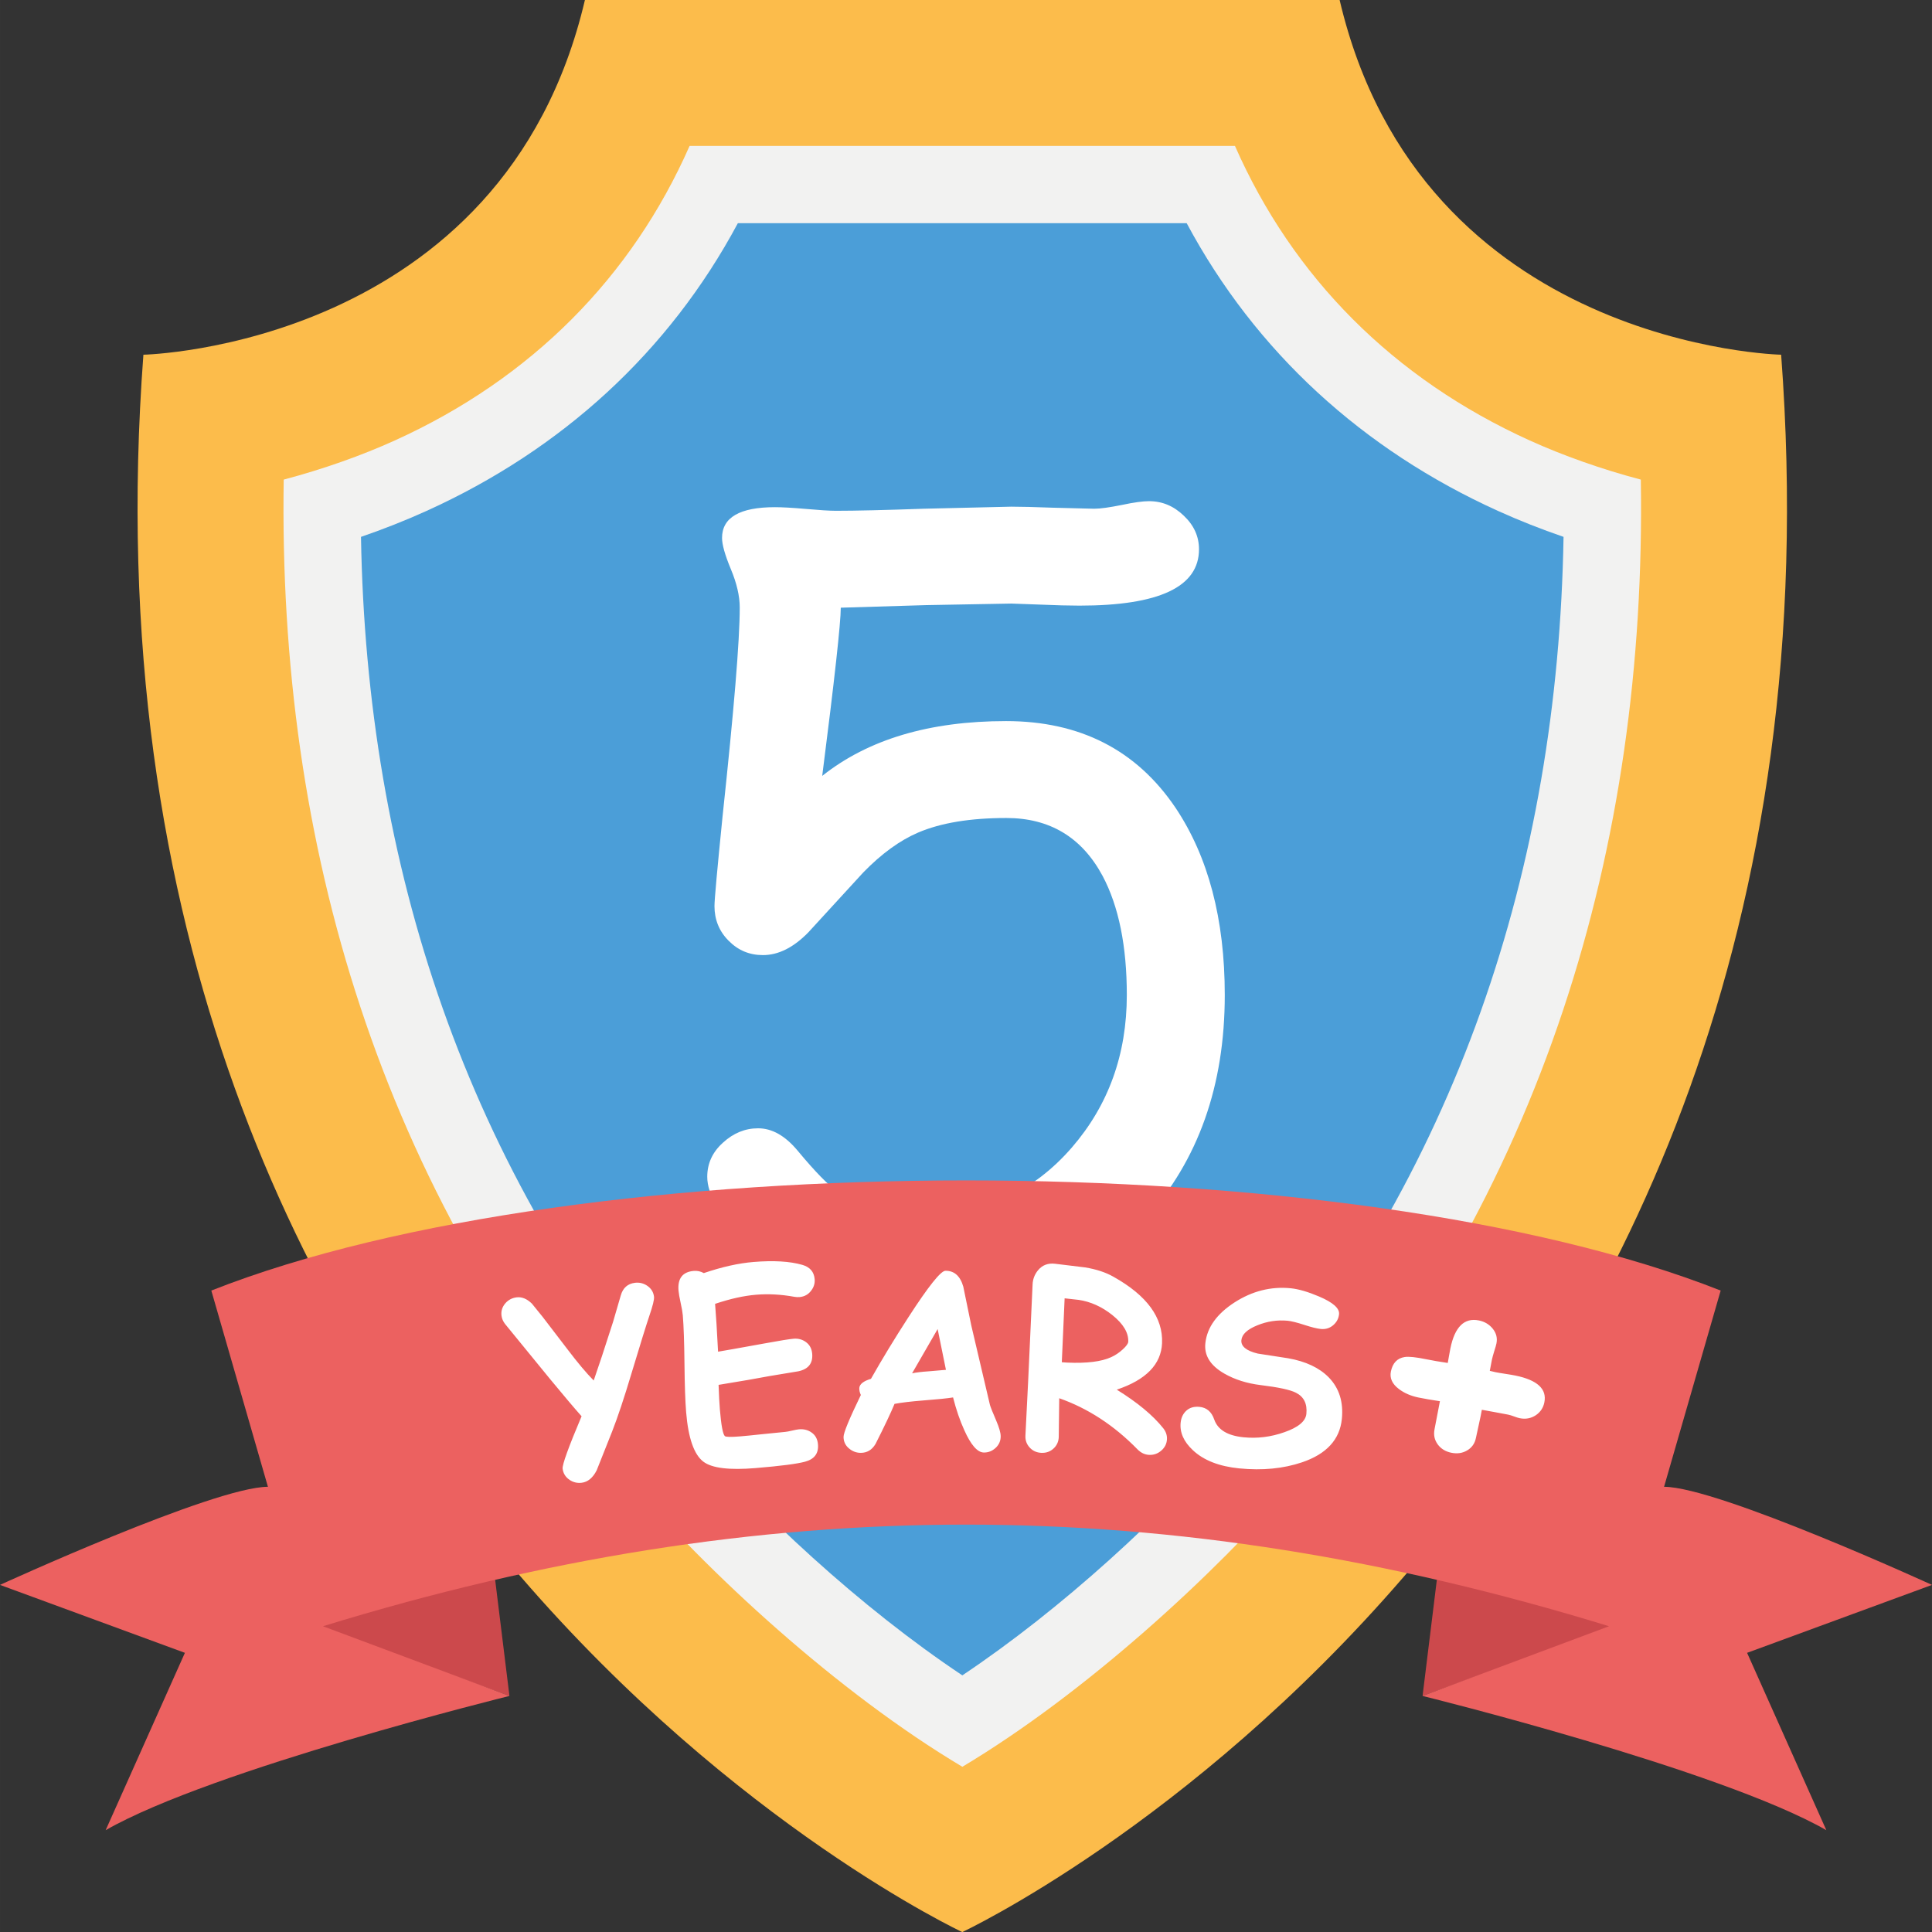 <svg xmlns="http://www.w3.org/2000/svg" width="292.32" height="292.33" shape-rendering="geometricPrecision" image-rendering="optimizeQuality" fill-rule="evenodd" viewBox="0 0 2394.82 2394.92" xmlns:v="https://vecta.io/nano"><rect x="0" y="0" width="2394.82" height="2394.92" fill="#333333" stroke="none"/><path fill="#fcbc4b" d="M1192.78 2394.92S70.33 1870.43 177.75 439.69c0 0 446.41-9.26 547.28-439.69h935.52c100.86 430.43 547.28 439.69 547.28 439.69C2315.25 1870.42 1192.8 2394.92 1192.8 2394.92z"/><path fill="#f2f2f1" d="M351.67 594.49c-7.12 453.51 120.22 878.92 420.98 1232.55 104.57 122.95 266.62 271.36 420.24 363 150.64-89.92 311.44-236.69 413.72-355.62 305.06-354.75 434.45-782.93 427.29-1239.92-48.94-12.94-96.42-29.8-137.68-48.5-169.48-76.8-293.83-202.63-365.42-365.11H854.78C783.18 343.37 658.83 469.2 489.36 546c-41.26 18.7-88.74 35.55-137.68 48.5z"/><path fill="#4b9ed8" d="M447.47 665.48c6.75 406.58 130.35 784.63 398.15 1099.5 93.57 110.01 221.54 227.88 347.25 311.74 123.04-82.22 249.16-197.82 341.12-304.76 271.74-316 397.3-696.59 404.11-1106.48-27.68-9.51-54.95-20.25-81.42-32.24-167.5-75.9-300.33-197.06-385.71-356.57H914.61C829.23 436.18 696.39 557.34 528.9 633.24c-26.47 11.99-53.74 22.73-81.42 32.24z"/><path d="M631.48 2102.23l-237.79-86.41 219.07-65.69zm1131.87 0l237.78-86.41-219.07-65.69z" fill="#cc494c"/><path fill="#fff" fill-rule="nonzero" d="M1149.07 1624.78c-118.41 0-205.3-43.66-261.1-131.19-7.45-12.14-11.29-23.85-11.29-34.93 0-16.4 6.39-30.45 19.38-42.17 12.99-11.93 27.47-17.89 43.66-17.89 17.25 0 33.43 9.16 48.77 27.47 22.15 26.62 38.76 43.66 50.05 51.11 27.05 18.31 64.1 27.47 110.74 27.47 71.98 0 131.83-27.47 179.32-82.21 45.36-52.39 68.15-115.43 68.15-189.12 0-60.48-10.01-109.89-30.03-147.59-25.77-47.92-65.59-71.77-119.26-71.77-44.51 0-81.14 5.96-109.47 18.1-22.36 9.59-45.15 25.98-67.94 49.41l-68.15 74.33c-18.31 18.74-37.05 28.11-56.22 28.11-16.82 0-30.88-5.96-42.59-17.89-11.71-11.71-17.46-26.2-17.46-42.81 0-8.3 3.41-45.36 10.01-111.17 14.06-131.4 21.3-217.65 21.3-258.97 0-14.48-3.83-30.45-11.07-47.71-7.24-17.46-10.86-30.24-10.86-38.55 0-25.34 21.93-38.12 65.59-38.12 8.3 0 20.87.64 37.91 2.13 16.83 1.49 29.39 2.34 37.7 2.34 24.28 0 60.48-.85 108.83-2.55l108.61-2.56c11.29 0 28.33.43 51.33 1.28l51.33 1.28c7.88 0 19.38-1.71 34.29-4.69 14.91-3.19 26.2-4.68 33.65-4.68 16.4 0 30.67 5.96 43.23 18.1 12.57 11.92 18.74 25.77 18.74 41.53 0 46.64-49.41 69.85-148.23 69.85-12.78 0-29.18-.43-48.77-1.28l-35.56-1.28-105.63 1.92-105.85 3.2c0 18.74-7.67 88.38-23 208.5 57.08-45.36 133.1-67.94 227.88-67.94 91.57 0 161.64 35.78 209.99 107.34 40.68 60.7 61.12 138.22 61.12 232.14 0 112.45-32.8 205.09-98.6 277.92-68.36 75.6-158.45 113.51-270.47 113.51z"/><path fill="#ec6160" d="M1763.35 2102.23s368.85 90.96 500.5 166.4l-98.23-219.84 229.2-84.2s-265.19-121.51-332.11-121.62l70.16-243.23c-460.7-182.05-1410.23-182.05-1870.93 0l70.16 243.23c-66.92.11-332.11 121.62-332.11 121.62l229.2 84.2-98.23 219.84c131.65-75.44 500.5-166.4 500.5-166.4l-231.16-86.41c546.48-167.95 1047.71-167.95 1594.19 0l-231.16 86.41z"/><path fill="#fff" fill-rule="nonzero" d="M804.86 1631.18c-3.73 11-11.1 34.74-22.06 71.1-9.11 30.48-17.12 54.46-23.97 71.96l-19.21 48.33c-4.77 9.33-10.98 14.46-18.58 15.4-5.42.67-10.45-.52-14.99-3.56-5.05-3.44-7.93-8.03-8.65-13.9-.59-4.81 7.24-26.5 23.49-64.96-8.95-10.06-21.94-25.38-38.92-45.97l-56.05-68.6c-2.39-3.16-3.84-6.52-4.29-10.17-.71-5.77.93-10.86 4.85-15.4 3.71-4.16 8.34-6.58 13.87-7.26 6.48-.8 12.81 1.77 18.95 7.75l13.34 16.46c.8 1.08 11.09 14.53 30.81 40.23 12.45 16.42 23.3 29.33 32.47 38.64 5.64-16.07 13.66-40.3 24.02-72.74l9.52-32.64c2.65-9.38 8.54-14.63 17.61-15.74 5.42-.67 10.45.51 15.04 3.55 4.99 3.34 7.86 7.88 8.58 13.76.41 3.34-1.55 11.25-5.83 23.75zm186.09-23.37c-1.98.16-4.09.03-6.33-.34-16.43-2.99-32.28-3.83-47.49-2.56-7.48.62-15.42 1.84-23.86 3.72-8.5 1.88-17.4 4.42-26.88 7.56 1.1 13.28 2.33 33.04 3.69 59.31 5.51-.87 24.8-4.26 57.84-10.28 18.82-3.46 30.75-5.37 35.83-5.79 5.85-.49 11.04.98 15.52 4.34 4.48 3.37 6.98 8.18 7.49 14.34.98 11.85-4.77 19.09-17.25 21.71l-35.42 5.86c-14.01 2.7-35.12 6.35-63.37 10.95.44 12.66.97 22.81 1.61 30.55 1.62 19.48 3.65 30.42 6.12 32.94 1.23 1.18 7.54 1.32 18.98.37 6.16-.51 15.45-1.43 27.84-2.77l27.88-2.78c1.98-.16 4.86-.71 8.73-1.64 3.82-.88 6.69-1.42 8.57-1.58 5.75-.48 10.82.74 15.16 3.71 4.98 3.28 7.76 8.27 8.31 14.93.93 11.14-4.32 18.28-15.79 21.44-9.82 2.71-30.34 5.39-61.67 7.99-32.4 2.69-53.93.07-64.47-7.86-11.63-8.72-18.81-29.17-21.47-61.22-1.11-13.33-1.8-33.39-2.08-60.26-.28-26.81-.97-46.83-2.07-60.06-.29-3.51-1.18-8.61-2.65-15.3-1.48-6.74-2.37-11.84-2.66-15.35-1.25-15.11 5.09-23.21 18.97-24.37 4.32-.36 8.44.53 12.36 2.71 11.26-3.8 22.01-6.9 32.27-9.18 10.26-2.29 19.97-3.81 29.22-4.58 24.97-2.07 45.2-.88 60.68 3.57 9.39 2.7 14.5 8.63 15.25 17.73.43 5.14-.98 9.87-4.26 14.13-3.59 4.86-8.44 7.56-14.64 8.08zm228.39 192.67c-7.86-.24-15.91-9.46-24.03-27.66-5.36-11.74-10.02-25.28-13.93-40.61-7.39 1.19-19.53 2.42-36.31 3.69-15.81 1.26-27.89 2.69-36.25 4.3-4.55 11.01-12.36 27.62-23.61 49.77-4.32 7.24-10.31 10.86-18.07 10.93-5.46.05-10.43-1.8-14.8-5.49-4.42-3.69-6.66-8.47-6.71-14.23-.04-5.1 7.1-22.42 21.44-51.99-1.45-3.1-2.04-6-1.91-8.71.37-4.75 5.18-8.57 14.45-11.35 13.97-24.67 29.52-50.28 46.7-76.77 24.63-38.04 39.87-57.11 45.64-57.16 10.92-.1 18.33 6.47 22.12 19.71l9.86 47.94 23.12 98.46c.74 2.75 3.35 9.31 7.83 19.68 3.65 8.55 5.49 14.96 5.53 19.25.05 5.77-2.05 10.64-6.36 14.6-4.3 3.92-9.24 5.8-14.7 5.64zm-57.08-153.04l-31.68 54.89c4.49-1.01 11.47-1.89 20.91-2.53l21.06-1.81-10.29-50.55zm262.16 155.97c-5.4-.24-10.21-2.54-14.51-6.92-28.94-29.63-61.26-50.73-96.93-63.29l-.6 48.31c-.25 5.66-2.45 10.36-6.55 14.12-4.1 3.75-9.08 5.52-15 5.26s-10.72-2.47-14.48-6.57-5.53-8.98-5.28-14.64l1.68-33.55 1.68-33.54 5.53-120.53c.29-6.48 2.49-12.26 6.59-17.33 5.4-6.56 12.52-9.31 21.46-8.2l37.05 4.5c13.9 2.3 25.58 6.14 35.1 11.56 41.58 23.29 61.67 50.75 60.27 82.47-.58 13-5.52 24.38-14.89 33.98-9.36 9.6-23.1 17.47-41.25 23.52 25.76 15.96 44.93 31.87 57.61 47.81 3.29 4.13 4.83 8.65 4.62 13.49-.25 5.61-2.55 10.31-6.91 14.15s-9.45 5.66-15.21 5.41zm-87.31-192.12c-.81-.14-6.61-.75-17.44-1.95l-3.5 79.24c2.49.21 4.68.36 6.57.44 24.37 1.08 42.56-1.19 54.61-6.73 5.16-2.33 10-5.59 14.43-9.68 4.42-4.04 6.65-7.22 6.75-9.41.49-11.12-6.12-22.19-19.79-33.16-12.98-10.33-26.91-16.57-41.63-18.75zm199.24 208.9c-25.14-2.48-44.4-10.02-57.77-22.63-11.27-10.55-16.31-21.87-15.1-34.06.62-6.25 3.01-11.25 7.17-14.99s9.6-5.26 16.2-4.61c8.94.88 14.99 6.1 18.25 15.65 4.44 12.74 16.58 20.1 36.49 22.06 17.02 1.68 33.84-.4 50.47-6.3 17.26-5.99 26.37-13.61 27.27-22.75 1.23-12.5-3.08-21.23-13-26.21-7.03-3.62-21.54-6.74-43.59-9.43-17.08-2.1-32.1-6.81-45.06-14.24-17.53-10.04-25.35-22.71-23.53-38.07 2.21-19.32 14.27-36.03 36.13-50.18 21.91-14.09 45.1-19.96 69.59-17.55 9.7.96 21.47 4.38 35.25 10.25 17.18 7.28 25.43 14.61 24.72 21.83-.51 5.18-2.74 9.58-6.69 13.19-4.41 4.08-9.76 5.81-15.95 5.2-4.67-.46-11.53-2.16-20.58-5.11-9.04-2.94-15.96-4.65-20.73-5.12-12.76-1.15-25.2.75-37.28 5.66-12.49 5.02-19.1 11.14-19.82 18.4-.38 3.81 1.15 7.09 4.51 9.88 3.37 2.8 8.63 5.06 15.75 6.78l37.69 5.82c21.83 3.85 38.64 11.76 50.38 23.74 12.9 13.27 18.28 30.42 16.2 51.45-2.52 25.55-19.01 43.52-49.41 53.8-23.18 7.82-49.02 10.34-77.57 7.52zm347.34-62.25c-1.58-.32-3.93-1.09-6.99-2.22-3.13-1.14-5.5-1.84-7.29-2.2-3.64-.75-9.02-1.77-16.21-3.03l-16.36-2.98c-.77 4.49-1.98 10.4-3.61 17.66l-3.77 17.41c-1.38 6.73-5.01 11.87-10.78 15.27-5.8 3.47-12.36 4.42-19.71 2.92-7.29-1.49-12.94-5.01-16.91-10.47-3.95-5.54-5.26-11.74-3.86-18.62-.37 1.79 1.87-9.86 6.68-34.79-10.15-1.5-19-3.03-26.49-4.56-9.55-1.95-17.64-5.47-24.28-10.47-8.38-6.29-11.69-13.56-10.01-21.81 2.14-10.45 7.8-16.45 17.05-17.92 5.11-.82 14 .14 26.93 2.78 7.63 1.56 16.49 3.08 26.5 4.55.28-1.37.76-4.07 1.44-8.08l1.82-9.94c5.48-26.81 17.29-38.35 35.44-34.65 7.08 1.45 12.82 4.91 17.15 10.31 4.33 5.47 5.88 11.51 4.5 18.25-.43 2.13-1.38 5.37-2.78 9.74-1.34 4.45-2.3 7.76-2.77 10.03l-2.68 14.13c3.06.77 5.39 1.32 6.97 1.64 2.68.55 6.76 1.24 12.25 2.07 5.49.84 9.64 1.54 12.45 2.12 27.36 5.59 39.34 16.7 35.94 33.34-1.35 6.6-4.78 11.84-10.37 15.7-6.06 4.06-12.76 5.34-20.25 3.81z"/></svg>
